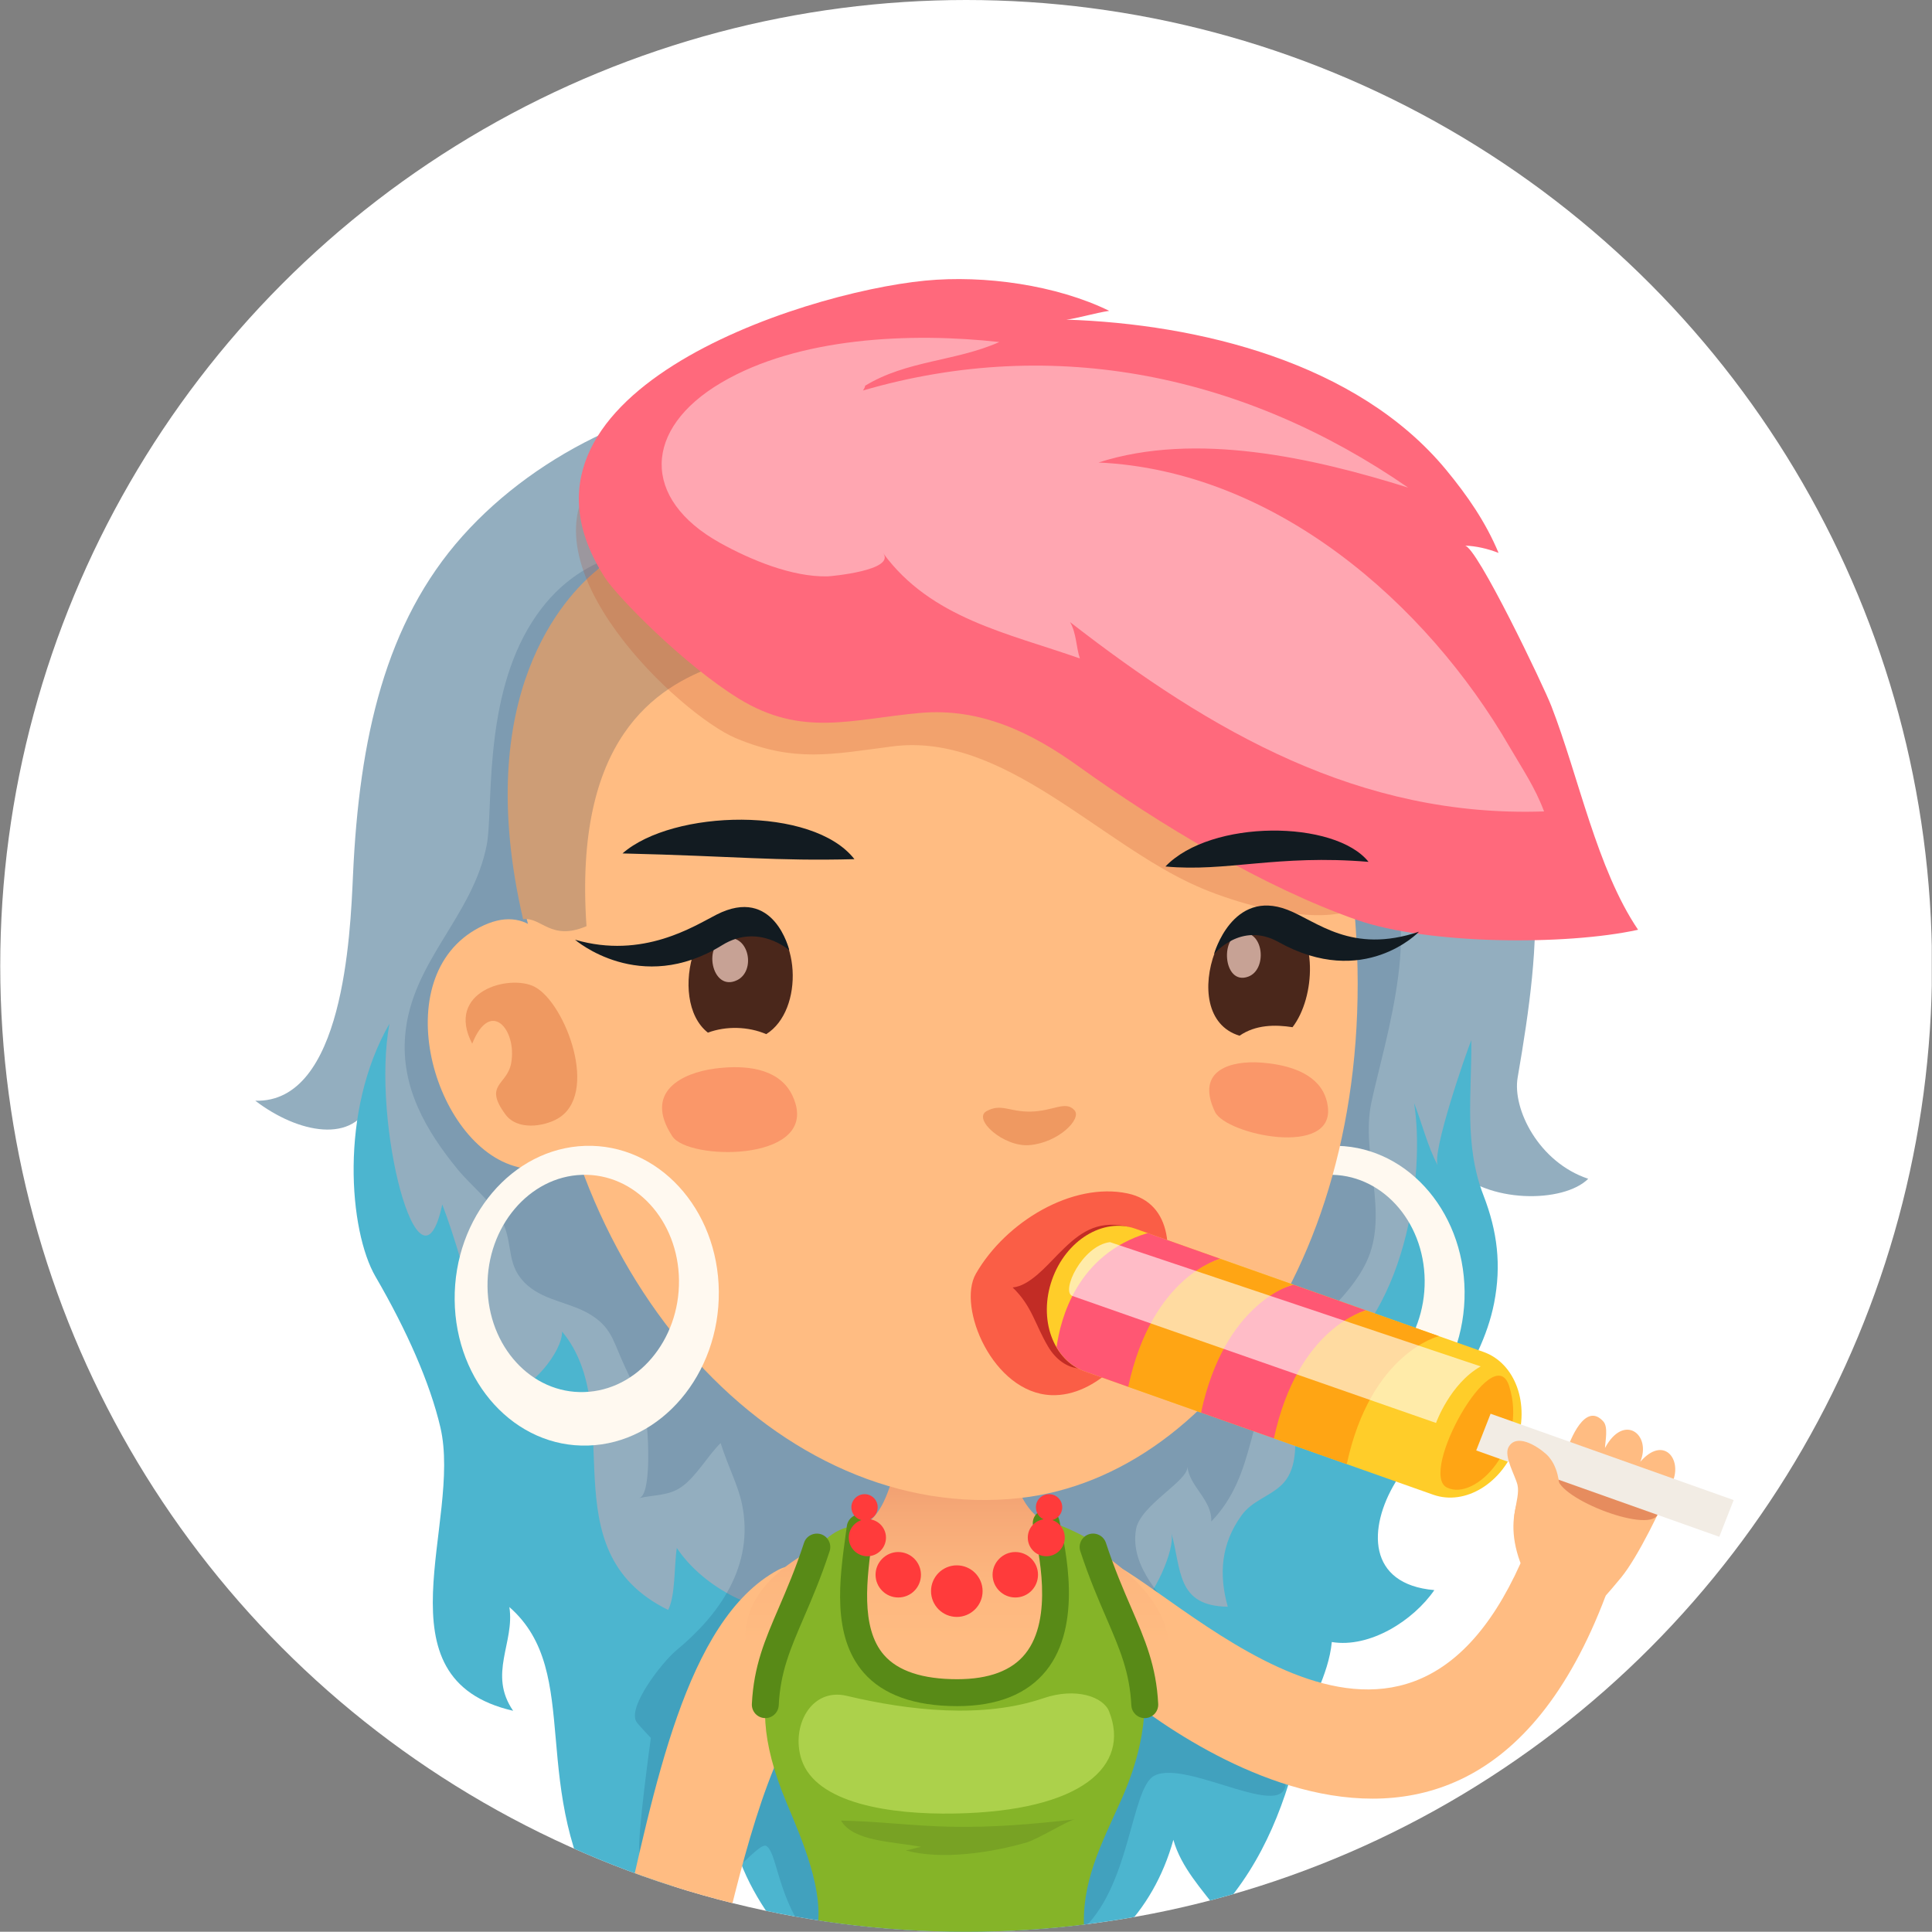 <?xml version="1.0" encoding="iso-8859-1"?>
<!-- Generator: Adobe Illustrator 16.0.0, SVG Export Plug-In . SVG Version: 6.00 Build 0)  -->
<!DOCTYPE svg PUBLIC "-//W3C//DTD SVG 1.1//EN" "http://www.w3.org/Graphics/SVG/1.1/DTD/svg11.dtd">
<svg version="1.1" xmlns="http://www.w3.org/2000/svg" xmlns:xlink="http://www.w3.org/1999/xlink" x="0px" y="0px"
	 width="66.008px" height="66px" viewBox="0 0 66.008 66" style="enable-background:new 0 0 66.008 66;" xml:space="preserve">
<rect x="0" y="0" width="66.008" height="66" fill="#808080" stroke="none"/>
<g id="Layer_45">
	<g>
		<defs>
			<circle id="SVGID_1_" cx="33.008" cy="33" r="33"/>
		</defs>
		<clipPath id="SVGID_2_">
			<use xlink:href="#SVGID_1_"  style="overflow:visible;"/>
		</clipPath>
		<rect style="clip-path:url(#SVGID_2_);fill:#FFFFFF;" width="66" height="65.999"/>
		<path style="clip-path:url(#SVGID_2_);fill:#93AEBF;" d="M51.852,36.813c0.822-4.761,1.201-8.703-1.614-12.134
			c-0.251-0.306-1.174-0.816-1.398-1.145c-4.607-6.722-14.577-10.09-22.377-10.09c-3.896,0-8.056,1.953-10.663,4.874
			c-2.634,2.95-3.528,6.899-3.74,11.589c-0.091,2.042-0.329,7.786-3.338,7.7c1.469,1.124,3.395,1.492,3.956,0.002
			c0,7.626,9.148,19.997,12.528,22.025c2.306,1.384,4.959,1.891,7.625,1.644c4.756-0.438,9.642-3.394,12.031-8.649
			c0.98-2.153,1.912-4.332,2.729-6.553c0.732-1.99,0.87-4.43,2.034-6.194c1.165,1.251,3.798,1.23,4.638,0.392
			C52.571,39.711,51.665,37.886,51.852,36.813z"/>
		<path style="clip-path:url(#SVGID_2_);fill:#4CB5CF;" d="M40.089,62.858c0.264,0.945,0.981,1.699,1.548,2.455
			c1.588-1.752,2.327-3.842,2.827-5.984c0.259-1.109,0.925-2.066,1.038-3.228c1.299,0.214,2.787-0.734,3.503-1.774
			c-2.297-0.197-2.271-2.126-1.328-3.685c1.175-1.938,2.924-3.848,3.37-6.121c0.254-1.299,0.112-2.452-0.362-3.677
			c-0.672-1.731-0.398-3.495-0.416-5.308c-0.206,0.507-1.366,3.876-1.143,4.289c-0.345-0.634-0.553-1.485-0.812-2.137
			c0.374,2.338-0.204,7.444-3.412,9.303c-1.244,0.721-0.094,2.771-1.122,3.749c-0.421,0.397-1.001,0.536-1.359,1.03
			c-0.705,0.972-0.784,2.019-0.473,3.125c-1.776-0.025-1.574-1.29-1.933-2.538c0.166,0.58-0.644,2.268-1.139,2.584
			c-0.969,0.622-2.511,0.149-3.524-0.023c-3.017-0.513-5.362-0.069-8.273,0.116c-1.315,0.083-3.083-0.841-3.955-2.147
			c-0.095,0.607-0.042,1.619-0.296,2.117c-4.15-2.039-1.332-6.745-3.624-9.512c0.014,0.679-1.051,1.995-1.872,2.131
			c-0.807-1.245-1.345-4.168-2.221-6.472c-0.772,3.602-2.444-2.824-1.803-6.179c-1.727,2.996-1.382,7.094-0.477,8.646
			c1.066,1.833,1.859,3.628,2.215,5.146c0.754,3.229-2.257,8.598,2.486,9.686c-0.866-1.258,0.062-2.33-0.129-3.545
			c2.578,2.26,0.549,6.232,3.309,10.649c2.338-0.584,3.42-2.11,4.234-3.263c0.211,1.462,1.001,2.769,1.747,3.705h11.614
			C39.121,65.174,39.74,64.118,40.089,62.858z"/>
		<path style="opacity:0.15;clip-path:url(#SVGID_2_);fill:#00315E;" d="M39.437,60.669c1.145-0.606,4.855,1.826,4.465-0.019
			c-0.243-1.142-2.14-0.86-2.394-1.999c-0.255-1.15-0.322-2.077-1.059-3.099c-0.691-0.958-1.858-1.981-1.637-3.298
			c0.142-0.836,1.802-1.658,1.757-2.152c0.063,0.688,0.85,1.138,0.814,1.882c1.588-1.638,1.203-3.827,2.468-5.532
			c0.867-1.168,2.205-2.011,2.836-3.34c0.793-1.673-0.209-3.656,0.165-5.435c0.436-2.071,1.958-6.632,0.152-8.343
			c-1.185-1.121-2.641-0.598-4.042-0.682c-1.563-0.093-3.456-0.736-4.829-1.465c-2.642-1.399-4.714-3.752-7.142-5.468
			c-3.1-2.188-9.98-5.369-12.957-0.232c-1.529,2.64-1.179,6.218-1.405,7.384c-0.478,2.454-2.57,3.97-2.786,6.498
			c-0.153,1.775,0.71,3.26,1.795,4.586c0.479,0.584,1.27,1.188,1.568,1.879c0.328,0.759,0.09,1.447,0.816,2.081
			c0.621,0.54,1.475,0.582,2.155,1.002c0.665,0.409,0.765,0.848,1.053,1.51c0.353,0.807,0.756,1.473,0.876,2.365
			c0.038,0.297,0.149,2.292-0.272,2.394c0.497-0.119,1.002-0.073,1.442-0.379c0.512-0.357,0.896-1.062,1.344-1.504
			c0.271,0.848,0.593,1.429,0.729,2.08c0.444,2.126-0.803,3.813-2.239,5c-0.475,0.392-1.698,1.95-1.36,2.453
			c0.071,0.104,0.487,0.541,0.487,0.541s-0.479,3.432-0.389,3.91c0.138,0.72,1.357,0.735,2.068,1.126
			c0.68,0.373,1.975-1.512,2.265-1.344c0.352,0.203,0.373,1.597,1.297,2.929h9.42C38.63,64.529,38.625,61.098,39.437,60.669z"/>
		<path style="clip-path:url(#SVGID_2_);fill:#FFBC82;" d="M37.645,53.235l-0.184,3.851c0.551,0.622,12.286,10.97,17.398-2.568
			l-2.908-1.11C47.773,62.729,40.159,54.184,37.645,53.235z"/>
		<path style="clip-path:url(#SVGID_2_);fill:#FFBC82;" d="M56.042,49.942c0.391-0.932-0.563-1.672-1.206-0.471
			c0.008-0.232,0.115-0.712-0.054-0.902c-0.619-0.699-1.146,0.631-1.276,1.058c-0.127,0.425-0.396,1.18-0.775,1.399
			c-0.074-0.397-0.824,0.038-0.921,0.384c-0.161,0.581-0.175,1.317,0.266,2.302c0.063,0.905,1.276,2.531,2.149,1.525
			c0.452-0.522,0.703-0.78,1.159-1.336c0.589-0.717,1.396-2.414,1.765-3.283C57.476,49.847,56.834,49.035,56.042,49.942z"/>
		<path style="clip-path:url(#SVGID_2_);fill:#E68C5E;" d="M53.219,50.393c-0.231,0.714,3.078,2.022,3.411,1.362
			C57.207,50.604,53.449,49.678,53.219,50.393z"/>
		<path style="clip-path:url(#SVGID_2_);fill:#FFBC82;" d="M28.392,57.37c1.195-1.004-0.197-4.602-1.812-3.73
			c-3.17,1.71-4.236,7.536-5.347,12.359h3.552C25.627,62.53,26.6,58.877,28.392,57.37z"/>
		<linearGradient id="SVGID_3_" gradientUnits="userSpaceOnUse" x1="32.706" y1="49.827" x2="32.706" y2="56.225">
			<stop  offset="0" style="stop-color:#EE996D"/>
			<stop  offset="0.297" style="stop-color:#F6A977"/>
			<stop  offset="0.673" style="stop-color:#FDB77F"/>
			<stop  offset="1" style="stop-color:#FFBC82"/>
		</linearGradient>
		<path style="clip-path:url(#SVGID_2_);fill:url(#SVGID_3_);" d="M36.001,52.166c-2.091-0.914-0.684-3.411-3.422-3.411
			c-2.702,0-1.481,2.817-3.44,3.559c-4.558,1.724-4.521,4.363-1.828,7.06c2.702,2.697,7.441,3.092,11.143-0.259
			C42.148,55.764,38.085,53.079,36.001,52.166z"/>
		<path style="clip-path:url(#SVGID_2_);fill:#85B428;" d="M38.31,61.488c1.921-4.306-0.096-6.579-1.105-8.884
			c-0.182-0.152-1.04-0.54-1.231-0.566c0.375,1.688,0.955,5.793-3.268,5.793c-4.265,0-3.853-3.398-3.543-5.673
			c-0.273-0.013-0.675,0.179-0.933,0.424c-1.188,3.626-3.184,4.649-1.35,9.025c0.524,1.259,1.306,3.025,1.027,4.392h9.138
			C36.919,64.328,37.636,62.993,38.31,61.488z"/>
		<path style="opacity:0.1;clip-path:url(#SVGID_2_);" d="M28.733,62.202c0.432,0.716,1.726,0.709,2.743,0.898
			c-0.176,0.023-0.35,0.093-0.531,0.121c1.219,0.336,2.924,0.078,4.143-0.276c0.383-0.117,1.428-0.762,1.635-0.785
			c-1.438,0.163-2.777,0.28-4.23,0.252C31.211,62.387,29.977,62.222,28.733,62.202z"/>
		<path style="clip-path:url(#SVGID_2_);fill:#588A17;" d="M35.645,51.59c-0.248,0.056-0.403,0.301-0.348,0.549
			c0.192,0.862,0.705,3.15-0.265,4.36c-0.463,0.58-1.246,0.872-2.327,0.872c-1.183,0-2.023-0.277-2.503-0.827
			c-0.817-0.938-0.583-2.639-0.396-4.004l0.039-0.284c0.033-0.251-0.143-0.483-0.394-0.517c-0.246-0.031-0.482,0.143-0.517,0.394
			l-0.039,0.281c-0.214,1.551-0.479,3.479,0.613,4.734c0.661,0.757,1.736,1.143,3.195,1.143c1.373,0,2.397-0.41,3.044-1.217
			c1.246-1.556,0.663-4.157,0.444-5.137C36.139,51.69,35.896,51.53,35.645,51.59z"/>
		<path style="clip-path:url(#SVGID_2_);fill:#588A17;" d="M28.05,52.418c-0.24-0.074-0.502,0.053-0.58,0.293
			c-0.292,0.893-0.594,1.594-0.86,2.213c-0.479,1.113-0.857,1.992-0.922,3.294c-0.012,0.253,0.183,0.469,0.436,0.481
			c0.009,0,0.017,0.001,0.023,0.001c0.243,0,0.446-0.191,0.459-0.437c0.056-1.137,0.389-1.908,0.848-2.977
			c0.274-0.637,0.586-1.358,0.891-2.289C28.423,52.756,28.291,52.497,28.05,52.418z"/>
		<path style="clip-path:url(#SVGID_2_);fill:#588A17;" d="M37.784,52.711c-0.08-0.24-0.339-0.369-0.58-0.293
			c-0.241,0.08-0.373,0.339-0.294,0.58c0.306,0.93,0.617,1.65,0.892,2.287c0.46,1.069,0.794,1.842,0.851,2.979
			c0.013,0.246,0.215,0.437,0.459,0.437c0.007,0,0.015-0.001,0.022-0.001c0.254-0.013,0.449-0.229,0.437-0.481
			c-0.066-1.303-0.445-2.183-0.925-3.297C38.378,54.303,38.076,53.602,37.784,52.711z"/>
		<path style="clip-path:url(#SVGID_2_);fill:#ACD14B;" d="M35.652,58.02c-2.076,0.708-4.599,0.424-6.725-0.081
			c-1.221-0.287-1.912,1.047-1.544,2.176c0.495,1.503,3.032,1.887,5.243,1.845c4.359-0.08,6-1.639,5.268-3.486
			C37.7,57.976,36.768,57.64,35.652,58.02z"/>
		<circle style="clip-path:url(#SVGID_2_);fill:#FF3B3B;" cx="32.69" cy="54.362" r="0.881"/>
		<path style="clip-path:url(#SVGID_2_);fill:#FF3B3B;" d="M34.689,53.026c-0.426,0-0.777,0.352-0.777,0.776
			c0,0.431,0.352,0.777,0.777,0.777c0.431,0,0.775-0.347,0.775-0.777C35.465,53.378,35.12,53.026,34.689,53.026z"/>
		<path style="clip-path:url(#SVGID_2_);fill:#FF3B3B;" d="M35.75,51.901c-0.354,0-0.635,0.281-0.635,0.633
			c0,0.35,0.28,0.636,0.635,0.636c0.347,0,0.629-0.286,0.629-0.636C36.379,52.183,36.097,51.901,35.75,51.901z"/>
		<path style="clip-path:url(#SVGID_2_);fill:#FF3B3B;" d="M35.844,51.049c-0.254,0-0.452,0.199-0.452,0.447
			c0,0.252,0.198,0.451,0.452,0.451c0.247,0,0.448-0.199,0.448-0.451C36.292,51.248,36.091,51.049,35.844,51.049z"/>
		<path style="clip-path:url(#SVGID_2_);fill:#FF3B3B;" d="M30.688,53.026c-0.424,0-0.774,0.352-0.774,0.776
			c0,0.431,0.351,0.777,0.774,0.777c0.434,0,0.777-0.347,0.777-0.777C31.465,53.378,31.121,53.026,30.688,53.026z"/>
		<path style="clip-path:url(#SVGID_2_);fill:#FF3B3B;" d="M29.635,51.901c-0.348,0-0.637,0.281-0.637,0.633
			c0,0.35,0.289,0.636,0.637,0.636c0.349,0,0.635-0.286,0.635-0.636C30.27,52.183,29.983,51.901,29.635,51.901z"/>
		<path style="clip-path:url(#SVGID_2_);fill:#FF3B3B;" d="M29.539,51.049c-0.246,0-0.451,0.199-0.451,0.447
			c0,0.252,0.205,0.451,0.451,0.451c0.247,0,0.448-0.199,0.448-0.451C29.987,51.248,29.786,51.049,29.539,51.049z"/>
		<path style="clip-path:url(#SVGID_2_);fill:#FFF9F0;" d="M45.47,39.149c-2.488,0.079-4.487,2.438-4.458,5.263
			c0.028,2.831,2.073,5.057,4.563,4.976c2.495-0.078,4.49-2.436,4.464-5.264C50.009,41.299,47.966,39.071,45.47,39.149z
			 M45.441,47.56c-1.806,0.061-3.287-1.555-3.309-3.606c-0.021-2.047,1.428-3.759,3.231-3.815c1.81-0.057,3.291,1.559,3.312,3.606
			C48.695,45.794,47.25,47.504,45.441,47.56z"/>
		<path style="clip-path:url(#SVGID_2_);fill:#FFBC82;" d="M31.896,15.462c-11.74,0.085-16.826,7.541-13.354,17.808
			c0.478,10.476,8.078,18.825,16.313,17.911c6.826-0.76,12.64-9.264,11.351-20.734C45.051,20.173,39.708,15.406,31.896,15.462z"/>
		<path style="clip-path:url(#SVGID_2_);fill:#CD9D76;" d="M23.385,20.474c-0.868-0.91-1.875-1.907-3.013-0.975
			c-1.031,0.849-4.289,4.203-2.5,11.909c0.62-0.094,0.941,0.76,2.166,0.235c-0.441-6.397,2.362-8.177,4.457-8.912
			C26.015,22.196,24.523,21.666,23.385,20.474z"/>
		<path style="clip-path:url(#SVGID_2_);fill:#FFBC82;" d="M16.533,31.612c-3.384,1.548-1.811,7.364,1.024,8.224
			c0.91,0.275,1.862,0.213,2.777,0.023c0.018-0.037,0.033-0.073,0.051-0.109c0.385-0.829-0.482-4.723-0.719-5.518
			C19.071,32.228,18.158,30.87,16.533,31.612z"/>
		<path style="opacity:0.3;clip-path:url(#SVGID_2_);fill:#C94614;" d="M18.278,33.721c-0.855-0.459-3.081,0.146-2.145,1.937
			c0.628-1.571,1.539-0.463,1.331,0.667c-0.14,0.759-0.954,0.721-0.196,1.75c0.409,0.556,1.305,0.411,1.767,0.154
			C20.502,37.41,19.32,34.281,18.278,33.721z"/>
		<path style="opacity:0.2;clip-path:url(#SVGID_2_);fill:#BF3C1B;" d="M31.369,18.196c-0.58-0.113-1.283-0.261-2.05-0.396
			c-2.669-0.475-7.423-3.366-8.949-1.568c-2.613,3.079,2.888,8.2,4.771,8.989c2.011,0.842,3.288,0.547,5.351,0.28
			c3.782-0.49,7.057,3.303,10.413,4.782c2,0.883,7.268,2.328,6.354-1.768C45.541,20.825,37.986,19.5,31.369,18.196z"/>
		<path style="clip-path:url(#SVGID_2_);fill:#FF697C;" d="M50.047,18.642c0.396,0.012,0.781,0.106,1.152,0.248
			c-0.44-1.055-1.062-1.954-1.793-2.84c-3.042-3.682-8.487-4.982-12.975-5.13c0.304-0.025,0.989-0.229,1.466-0.3
			c-1.801-0.881-4.266-1.229-6.29-1.032c-4.315,0.421-14.966,3.902-10.937,10.15c0.423,0.655,2.696,2.976,4.571,4.131
			c2.165,1.333,3.869,0.697,6.197,0.489c2.06-0.182,3.805,0.668,5.427,1.836c2.732,1.961,6.296,4.115,9.493,5.235
			c2.405,0.843,7.129,0.882,9.608,0.337c-1.411-2.087-2.025-5.223-2.964-7.644C52.746,23.456,50.451,18.653,50.047,18.642z"/>
		<path style="clip-path:url(#SVGID_2_);fill:#FFF9F0;" d="M19.993,39.149c-2.488,0.079-4.488,2.438-4.459,5.263
			c0.028,2.831,2.073,5.057,4.563,4.976c2.494-0.078,4.489-2.436,4.462-5.264C24.532,41.299,22.489,39.071,19.993,39.149z
			 M19.964,47.56c-1.805,0.061-3.288-1.555-3.308-3.606c-0.021-2.047,1.428-3.759,3.231-3.815c1.81-0.057,3.291,1.559,3.311,3.606
			C23.219,45.794,21.773,47.504,19.964,47.56z"/>
		<path style="clip-path:url(#SVGID_2_);fill:#FA9769;" d="M45.211,37.309c-0.399-0.748-1.406-0.953-2.138-1.006
			c-0.951-0.067-2.259,0.213-1.563,1.683c0.372,0.785,4.109,1.576,3.854-0.193C45.34,37.609,45.285,37.449,45.211,37.309z"/>
		<path style="clip-path:url(#SVGID_2_);fill:#FA9769;" d="M26.927,37.183c-0.565-0.774-1.708-0.78-2.52-0.672
			c-1.06,0.143-2.449,0.77-1.435,2.313c0.541,0.823,4.785,0.877,4.207-1.116C27.119,37.502,27.033,37.329,26.927,37.183z"/>
		<path style="clip-path:url(#SVGID_2_);fill:#121B21;" d="M39.818,29.604c2.081,0.197,3.819-0.419,6.939-0.158
			C45.613,28.011,41.377,27.98,39.818,29.604z"/>
		<path style="opacity:0.3;clip-path:url(#SVGID_2_);fill:#C94614;" d="M35.194,37.979c-0.707,0.008-0.989-0.288-1.485-0.018
			c-0.494,0.273,0.583,1.236,1.459,1.163c0.99-0.08,1.805-0.896,1.542-1.191C36.406,37.588,35.983,37.969,35.194,37.979z"/>
		<path style="clip-path:url(#SVGID_2_);fill:#121B21;" d="M21.268,29.158c3.9,0.094,5.216,0.266,7.924,0.196
			C27.769,27.526,22.987,27.652,21.268,29.158z"/>
		<path style="clip-path:url(#SVGID_2_);fill:#FA5E46;" d="M38.528,40.775c-1.88-0.4-4.167,0.962-5.188,2.746
			c-0.65,1.138,0.583,4.071,2.581,4.145C38.976,47.777,41.592,41.43,38.528,40.775z"/>
		<path style="clip-path:url(#SVGID_2_);fill:#C22C25;" d="M38.261,41.862c-0.943-0.117-1.495,0.369-2.117,0.996
			c-0.384,0.388-0.974,1.082-1.547,1.129c0.664,0.635,0.768,1.276,1.216,2.027c0.532,0.89,1.508,1.007,2.061,0.209
			C38.406,45.455,40.434,42.133,38.261,41.862z"/>
		<path style="clip-path:url(#SVGID_2_);fill:#4A271B;" d="M25.856,31.146c-2.054-0.771-3.104,3.011-1.67,4.135
			c0.626-0.234,1.383-0.211,1.993,0.051C27.481,34.521,27.384,31.722,25.856,31.146z"/>
		<path style="clip-path:url(#SVGID_2_);fill:#C7A295;" d="M24.835,32.056c-0.851,0.129-0.532,1.869,0.353,1.43
			C25.828,33.167,25.591,31.942,24.835,32.056z"/>
		<path style="clip-path:url(#SVGID_2_);fill:#4A271B;" d="M43.931,31.187c-2.063-1.315-3.874,3.507-1.581,4.199
			c0.554-0.381,1.22-0.383,1.81-0.291C44.948,34.069,45.034,31.891,43.931,31.187z"/>
		<path style="clip-path:url(#SVGID_2_);fill:#C7A295;" d="M42.469,31.87c-0.814,0.021-0.697,1.828,0.182,1.496
			C43.286,33.128,43.19,31.854,42.469,31.87z"/>
		<path style="clip-path:url(#SVGID_2_);fill:#121B21;" d="M43.986,31.083c-1.888-0.726-2.508,1.515-2.508,1.515
			s0.916-1.13,2.203-0.413c2.92,1.627,4.8-0.352,4.8-0.352C46.168,32.61,45.001,31.475,43.986,31.083z"/>
		<path style="clip-path:url(#SVGID_2_);fill:#121B21;" d="M24.481,31.249c-0.756,0.384-2.508,1.535-4.835,0.857
			c0,0,2.218,1.927,5.029,0.185c1.234-0.764,2.291,0.176,2.291,0.176S26.451,30.246,24.481,31.249z"/>
		<path style="clip-path:url(#SVGID_2_);fill:#FFA6B1;" d="M37.53,15.802c3.332-1.072,7.354-0.154,10.581,0.858
			c-5.525-3.821-12.057-5.234-18.628-3.318c0.012-0.012,0.095-0.15,0.068-0.159c1.429-0.875,3.093-0.832,4.592-1.497
			c-3.019-0.336-6.872-0.167-9.508,1.393c-2.666,1.574-2.731,3.967-0.039,5.467c1.044,0.58,2.465,1.175,3.684,1.146
			c0.089-0.002,2.326-0.2,1.893-0.794c1.631,2.233,4.274,2.736,6.722,3.599c-0.129-0.381-0.115-0.861-0.336-1.243
			c4.831,3.754,9.914,6.686,16.195,6.469c-0.307-0.823-0.748-1.466-1.174-2.198C48.725,20.591,43.544,16.079,37.53,15.802z"/>
		<path style="clip-path:url(#SVGID_2_);fill:#FFCD29;" d="M50.68,46.188l-11.894-4.21c-1.098-0.385-2.37,0.396-2.843,1.745
			c-0.473,1.348,0.033,2.752,1.13,3.137l11.894,4.208c1.097,0.386,2.369-0.396,2.842-1.743
			C52.281,47.977,51.776,46.573,50.68,46.188z"/>
		<path style="clip-path:url(#SVGID_2_);fill:#FFA514;" d="M49.438,50.824c0.988,0.481,2.777-1.447,2.121-3.474
			C51.028,45.711,48.447,50.342,49.438,50.824z"/>
		<polygon style="clip-path:url(#SVGID_2_);fill:#F2ECE4;" points="50.436,49.556 58.74,52.505 59.232,51.251 50.927,48.301 		"/>
		<path style="clip-path:url(#SVGID_2_);fill:#FFBC82;" d="M51.539,49.444c-0.169,0.309,0.237,0.982,0.308,1.294
			c0.113,0.497-0.379,1.311,0.079,1.758c0.37,0.359,0.781,0.063,1.021-0.298c0.44-0.664,0.501-1.975-0.142-2.536
			C52.5,49.396,51.805,48.959,51.539,49.444z"/>
		<path style="clip-path:url(#SVGID_2_);fill:#FFA514;" d="M43.524,49.143l2.489,0.882c0.817-3.808,3.146-4.375,3.146-4.375
			l-2.482-0.878C43.552,45.711,43.524,49.143,43.524,49.143z"/>
		<path style="clip-path:url(#SVGID_2_);fill:#FF5773;" d="M41.034,48.263l2.49,0.88c0.818-3.807,3.146-4.374,3.146-4.374
			l-2.482-0.878C41.062,44.83,41.034,48.263,41.034,48.263z"/>
		<path style="clip-path:url(#SVGID_2_);fill:#FFA514;" d="M38.545,47.383l2.489,0.88c0.818-3.808,3.146-4.375,3.146-4.375
			l-2.483-0.877C38.572,43.948,38.545,47.383,38.545,47.383z"/>
		<path style="clip-path:url(#SVGID_2_);fill:#FF5773;" d="M36.098,46.032c0.224,0.385,0.557,0.682,0.976,0.828l1.472,0.522
			c0.817-3.809,3.146-4.375,3.146-4.375l-2.482-0.879C36.797,42.854,36.23,45.06,36.098,46.032z"/>
		<path style="opacity:0.6;clip-path:url(#SVGID_2_);fill:#FFFFFF;" d="M36.638,44.277c0.45,0.164,12.425,4.339,12.425,4.339
			s0.476-1.337,1.525-1.932l-12.665-4.246C36.969,42.559,36.235,44.129,36.638,44.277z"/>
	</g>
</g>
<g id="Layer_1">
</g>
</svg>
